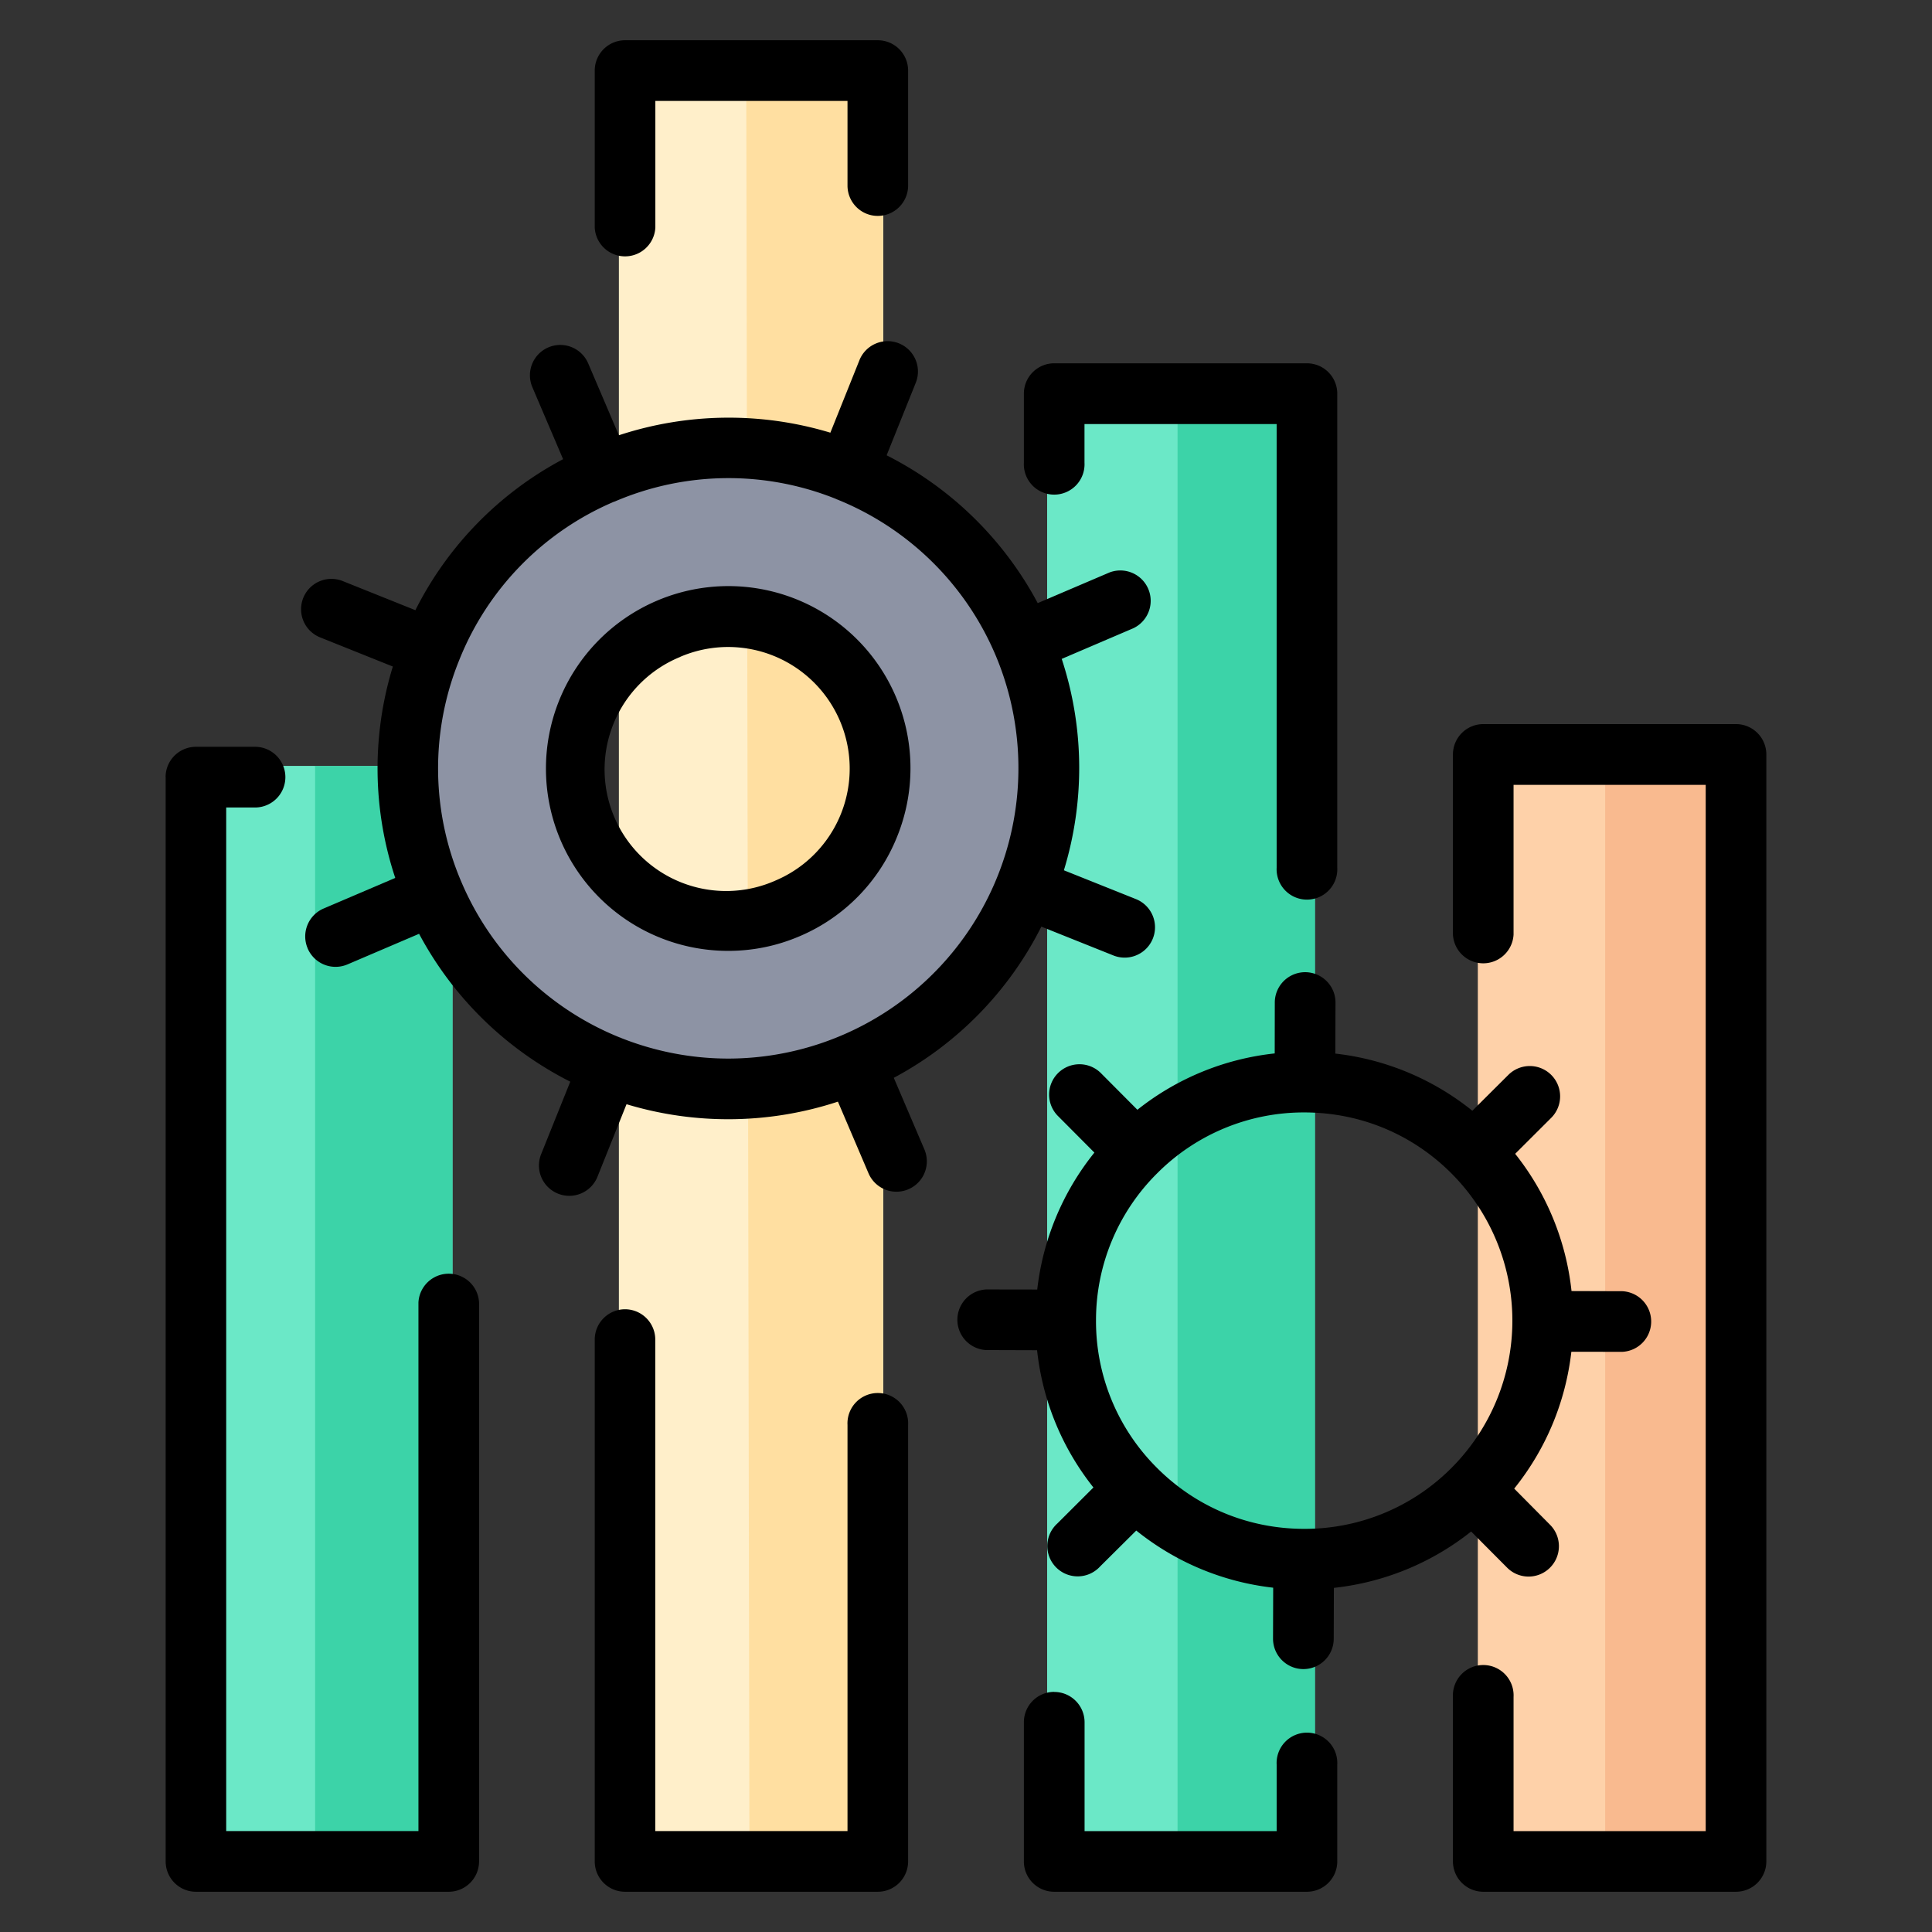 <svg width="24" height="24" fill="none" xmlns="http://www.w3.org/2000/svg">
  <rect width="100%" height="100%" fill="#333333" stroke="none"/>
  <defs/>
  <path d="M21.34 23.166h-2.68a.302.302 0 01-.302-.302V9.607c0-.165.136-.301.302-.301h2.68c.166 0 .302.136.302.302v13.256a.302.302 0 01-.302.302z" fill="#FED1A9"/>
  <path d="M19.941 9.305h1.408c.166 0 .301.135.301.301v13.258a.302.302 0 01-.301.302H19.94V9.305z" fill="#F9BA8F"/>
  <path d="M15.99 23.166h-2.68a.302.302 0 01-.302-.302V5.2c0-.165.136-.301.301-.301h2.68c.166 0 .302.136.302.301v17.665a.302.302 0 01-.302.302z" fill="#6BE8C7"/>
  <path d="M14.628 4.896h1.407c.166 0 .302.135.302.3v17.669a.302.302 0 01-.302.3h-1.407V4.896z" fill="#3CD3A8"/>
  <path d="M10.67 23.166H7.99a.302.302 0 01-.302-.302V1.126c0-.166.136-.302.302-.302h2.68c.166 0 .302.136.302.302v21.738a.302.302 0 01-.302.302z" fill="#FFEFCA"/>
  <path d="M9.27.824h1.4c.165 0 .301.136.301.302v21.738a.302.302 0 01-.302.302H9.31L9.27.824z" fill="#FFDFA1"/>
  <path d="M5.32 23.166H2.64a.302.302 0 01-.302-.302V9.818c0-.166.136-.302.301-.302h2.68c.166 0 .302.136.302.302v13.046a.302.302 0 01-.301.302z" fill="#6BE8C7"/>
  <path d="M3.912 9.516H5.32c.165 0 .301.136.301.302v13.046a.302.302 0 01-.301.302H3.912V9.516z" fill="#3CD3A8"/>
  <path d="M3.912 23.166H2.639a.302.302 0 01-.301-.302V9.818c0-.166.136-.302.301-.302h1.273" fill="#6BE8C7"/>
  <path d="M13.977 11.225l-1.197-.477a.298.298 0 00-.054-.016 3.805 3.805 0 00-.032-2.384.285.285 0 00.054-.017l1.184-.508a.293.293 0 10-.232-.538l-1.183.509a.293.293 0 00-.05.027 3.805 3.805 0 00-1.706-1.663.294.294 0 00.025-.05l.478-1.196a.293.293 0 10-.544-.217l-.477 1.196a.294.294 0 00-.016.054 3.805 3.805 0 00-2.384.029.294.294 0 00-.016-.05L7.318 4.74a.293.293 0 00-.538.231l.509 1.183a.292.292 0 00.026.047 3.805 3.805 0 00-1.666 1.707.298.298 0 00-.046-.023l-1.196-.477a.292.292 0 10-.217.544l1.196.477c.014.005.028.01.043.013l.006.001a3.805 3.805 0 00.03 2.386.294.294 0 00-.047.016l-1.183.508a.293.293 0 00.231.538l1.183-.508a.307.307 0 00.044-.024 3.805 3.805 0 001.71 1.664.293.293 0 00-.023.045l-.477 1.197a.293.293 0 10.544.216l.477-1.196a.293.293 0 00.014-.049c.757.237 1.59.241 2.386-.033.004.017.009.034.016.05l.509 1.183a.292.292 0 10.537-.23l-.508-1.184a.291.291 0 00-.026-.047 3.805 3.805 0 001.662-1.71c.016.01.032.019.05.026l1.196.477a.293.293 0 00.217-.544zm-4.174.047a1.831 1.831 0 11-1.446-3.365 1.831 1.831 0 011.446 3.365z" fill="#8D93A4"/>
  <path d="M2.058 9.654v13.469c0 .208.168.377.376.377h3.14a.377.377 0 00.377-.377V16.18a.377.377 0 00-.753 0v6.566H2.81V10.031h.358a.377.377 0 000-.754h-.735a.377.377 0 00-.376.377zM10.904 2.682a.377.377 0 00.377-.377V.877A.377.377 0 0010.904.5h-3.14a.377.377 0 00-.376.377v1.95a.377.377 0 00.753 0V1.254h2.387v1.051c0 .208.168.377.376.377zM7.765 16.264a.377.377 0 00-.377.377v6.482c0 .208.168.377.377.377h3.14a.377.377 0 00.376-.377v-5.422a.377.377 0 10-.753 0v5.045H8.14v-6.105a.377.377 0 00-.376-.377zM13.096 21.017a.377.377 0 00-.377.377v1.73c0 .207.168.376.377.376h3.14a.377.377 0 00.376-.377V21.92a.377.377 0 10-.753 0v.827h-2.386v-1.352a.377.377 0 00-.377-.377zM16.235 4.513h-3.14a.377.377 0 00-.376.377v.858a.377.377 0 10.753 0v-.48h2.387v5.511a.377.377 0 10.753 0V4.89a.377.377 0 00-.377-.377zM18.049 9.372v2.237a.377.377 0 00.753 0V9.75h2.387v12.997h-2.387V21.08a.377.377 0 10-.753 0v2.043c0 .208.169.377.377.377h3.14a.377.377 0 00.376-.377V9.373a.377.377 0 00-.376-.378h-3.14a.377.377 0 00-.377.377z" fill="#000"/>
  <path d="M3.822 11.782a.377.377 0 00.495.198l.889-.38a4.351 4.351 0 001.878 1.837l-.36.896a.377.377 0 10.7.28l.359-.896a4.365 4.365 0 002.626-.032l.38.89a.377.377 0 10.694-.297l-.38-.889a4.338 4.338 0 001.833-1.878l.9.36a.377.377 0 00.28-.7l-.9-.36c.255-.835.261-1.75-.027-2.626l.888-.38a.377.377 0 00-.296-.693l-.89.38a4.351 4.351 0 00-1.877-1.836l.36-.896a.377.377 0 10-.7-.28l-.359.895a4.366 4.366 0 00-2.627.032l-.38-.89a.377.377 0 10-.693.297l.38.89A4.316 4.316 0 005.16 7.58l-.898-.36a.377.377 0 10-.28.7l.898.36a4.316 4.316 0 00.03 2.626l-.89.38a.377.377 0 00-.198.495zm3.81-5.55a3.58 3.58 0 012.746-.037l.012.006.011.004a3.6 3.6 0 011.962 1.924A3.608 3.608 0 019.05 13.15c-.465 0-.915-.09-1.33-.254l-.013-.006-.01-.003a3.6 3.6 0 01-1.963-1.925 3.58 3.58 0 01-.031-2.758 3.58 3.58 0 011.928-1.973z" fill="#000"/>
  <path d="M9.046 11.812c.307 0 .606-.061.89-.183a2.25 2.25 0 001.21-1.24 2.262 2.262 0 00-2.992-2.924 2.267 2.267 0 00-1.19 2.973 2.262 2.262 0 002.082 1.374zm-.595-3.653a1.51 1.51 0 111.188 2.777A1.51 1.51 0 118.451 8.16zM19.271 13.354a.377.377 0 00-.533-.002l-.448.446a3.305 3.305 0 00-1.702-.71l.002-.633a.377.377 0 00-.754-.002l-.001.633a3.308 3.308 0 00-1.706.7l-.446-.448a.377.377 0 10-.534.532l.446.448a3.305 3.305 0 00-.71 1.701l-.633-.001h-.001a.377.377 0 00-.001.753l.633.002c.068.626.309 1.213.7 1.705l-.448.447a.377.377 0 10.531.534l.449-.446c.49.394 1.076.639 1.701.71l-.002.633c0 .208.168.377.376.378h.001a.377.377 0 00.377-.376l.002-.633a3.308 3.308 0 001.705-.7l.446.448a.376.376 0 00.533.002.377.377 0 00.002-.533l-.446-.45c.394-.49.638-1.075.71-1.7l.633.001a.377.377 0 00.002-.753l-.633-.002a3.306 3.306 0 00-.7-1.705l.448-.447a.377.377 0 00.001-.532zm-1.245 4.886a2.57 2.57 0 01-1.824.752c-.694 0-1.345-.27-1.834-.762a2.569 2.569 0 01-.753-1.832 2.57 2.57 0 01.763-1.826 2.57 2.57 0 011.824-.753c.694 0 1.345.27 1.834.763a2.59 2.59 0 01-.01 3.658z" fill="#000"/>
</svg>
